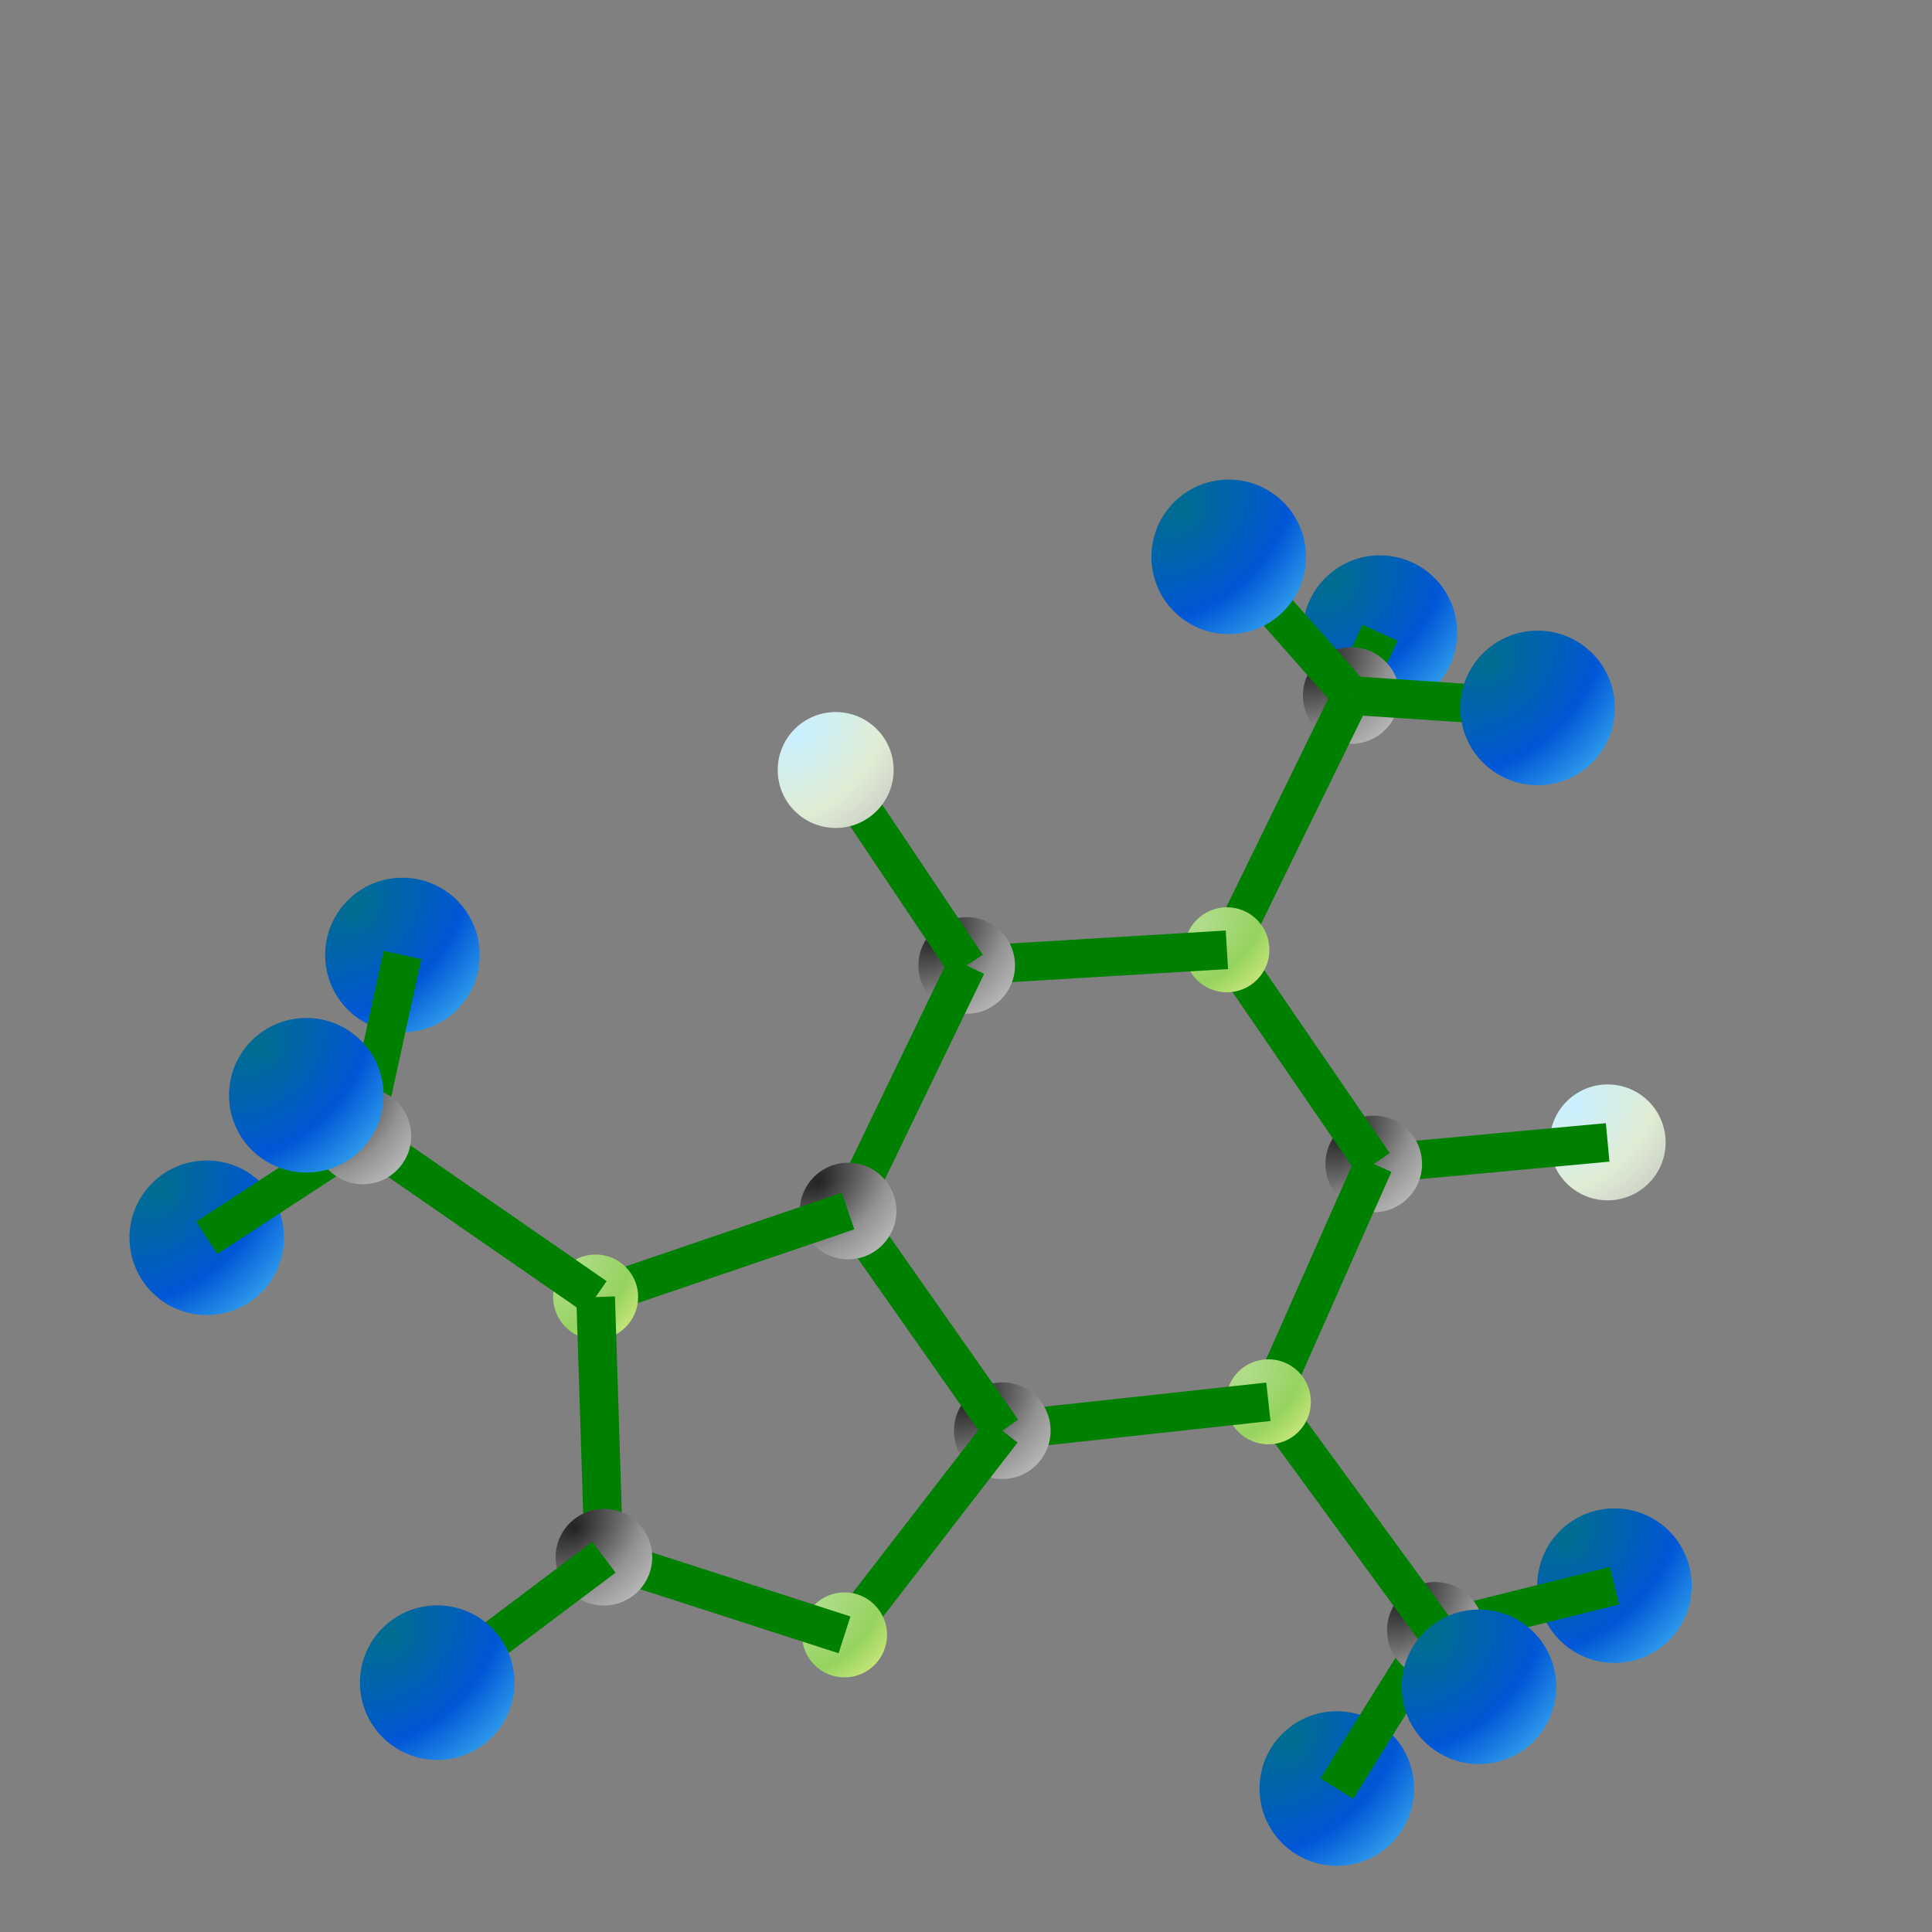 <svg version="1.1" width="1000" height="1000" 
                    xmlns="http://www.w3.org/2000/svg">
            <rect width="100%" height="100%" fill="#808080" stroke="none"/>
            <radialGradient id="Hydrogen" cx="-50%" cy="-50%" r="220%" fx="20%" fy="20%">
            <stop offset="0%" stop-color="#006d8f"/>
            <stop offset="50%" stop-color="#0056d6"/>
            <stop offset="100%" stop-color="#53d5fd"/>
            </radialGradient>
            <radialGradient id="Oxygen" cx="-50%" cy="-50%" r="220%" fx="20%" fy="20%">
            <stop offset="0%" stop-color="#caf0fe"/>
            <stop offset="50%" stop-color="#e0edd4"/>
            <stop offset="100%" stop-color="#c0c0c0"/>
            </radialGradient>
            <radialGradient id="Carbon" cx="-50%" cy="-50%" r="220%" fx="20%" fy="20%">
            <stop offset="0%" stop-color="#232323"/>
            <stop offset="50%" stop-color="#929292"/>
            <stop offset="100%" stop-color="#d6d6d6"/>
            </radialGradient>
            <radialGradient id="Nitrogen" cx="-50%" cy="-50%" r="220%" fx="20%" fy="20%">
            <stop offset="0%" stop-color="#b1dd8c"/>
            <stop offset="50%" stop-color="#96d35f"/>
            <stop offset="100%" stop-color="#ebf38f"/>
            </radialGradient>
            <radialGradient id="Boron" cx="-50%" cy="-50%" r="220%" fx="20%" fy="20%">
            <stop offset="0%" stop-color="#7c2a00"/>
            <stop offset="50%" stop-color="#5c0700"/>
            <stop offset="100%" stop-color="#785700"/>
            </radialGradient> <circle cx="714.23" cy="327.45" r="40" fill="url(#Hydrogen)"/>
 <circle cx="835.65" cy="820.74" r="40" fill="url(#Hydrogen)"/>
 <polygon points="690.30,355.85 708.50,364.15 723.33,331.60 705.13,323.31" fill="green"/>
 <circle cx="691.93" cy="925.75" r="40" fill="url(#Hydrogen)"/>
 <circle cx="208.30" cy="494.31" r="40" fill="url(#Hydrogen)"/>
 <circle cx="107.02" cy="640.68" r="40" fill="url(#Hydrogen)"/>
 <polygon points="740.51,834.15 745.35,853.56 838.07,830.44 833.23,811.04" fill="green"/>
 <polygon points="751.42,849.14 734.44,838.57 683.44,920.47 700.42,931.04" fill="green"/>
 <polygon points="178.06,585.84 197.60,590.11 218.07,496.45 198.54,492.18" fill="green"/>
 <polygon points="193.30,596.35 182.37,579.60 101.55,632.30 112.48,649.05" fill="green"/>
 <circle cx="832.12" cy="591.30" r="30" fill="url(#Oxygen)"/>
 <polygon points="710.13,592.52 711.96,612.43 833.04,601.26 831.20,581.35" fill="green"/>
 <circle cx="742.93" cy="843.85" r="25" fill="url(#Carbon)"/>
 <circle cx="711.05" cy="602.47" r="25" fill="url(#Carbon)"/>
 <circle cx="699.40" cy="360.00" r="25" fill="url(#Carbon)"/>
 <polygon points="664.58,719.67 648.43,731.47 734.86,849.75 751.01,837.95" fill="green"/>
 <polygon points="647.36,721.51 665.65,729.62 720.19,606.52 701.90,598.42" fill="green"/>
 <polygon points="643.28,485.96 626.79,497.27 702.80,608.13 719.29,596.82" fill="green"/>
 <polygon points="626.05,487.22 644.02,496.01 708.38,364.40 690.41,355.61" fill="green"/>
 <circle cx="656.51" cy="725.57" r="22" fill="url(#Nitrogen)"/>
 <circle cx="635.04" cy="491.61" r="22" fill="url(#Nitrogen)"/>
 <polygon points="517.70,730.60 519.86,750.49 657.59,735.51 655.42,715.62" fill="green"/>
 <polygon points="499.76,489.74 500.96,509.70 635.64,501.59 634.44,481.63" fill="green"/>
 <circle cx="500.36" cy="499.72" r="25" fill="url(#Carbon)"/>
 <circle cx="518.78" cy="740.54" r="25" fill="url(#Carbon)"/>
 <polygon points="492.06,505.29 508.67,494.15 440.85,392.98 424.24,404.12" fill="green"/>
 <polygon points="429.97,622.47 447.98,631.17 509.37,504.07 491.36,495.37" fill="green"/>
 <polygon points="447.16,621.08 430.79,632.57 510.60,746.29 526.97,734.80" fill="green"/>
 <polygon points="526.69,746.66 510.87,734.43 429.21,840.09 445.03,852.32" fill="green"/>
 <circle cx="432.55" cy="398.55" r="30" fill="url(#Oxygen)"/>
 <circle cx="438.98" cy="626.82" r="25" fill="url(#Carbon)"/>
 <circle cx="437.12" cy="846.20" r="22" fill="url(#Nitrogen)"/>
 <polygon points="442.20,636.29 435.75,617.36 305.07,661.87 311.52,680.80" fill="green"/>
 <polygon points="434.05,855.72 440.19,836.68 315.66,796.49 309.52,815.52" fill="green"/>
 <circle cx="308.30" cy="671.34" r="22" fill="url(#Nitrogen)"/>
 <polygon points="302.61,679.56 313.99,663.11 193.52,579.75 182.14,596.20" fill="green"/>
 <polygon points="318.29,671.02 298.30,671.65 302.59,806.32 322.58,805.69" fill="green"/>
 <circle cx="187.83" cy="587.97" r="25" fill="url(#Carbon)"/>
 <circle cx="312.59" cy="806.01" r="25" fill="url(#Carbon)"/>
 <polygon points="318.60,814.00 306.57,798.02 220.29,862.95 232.31,878.93" fill="green"/>
 <circle cx="226.30" cy="870.94" r="40" fill="url(#Hydrogen)"/>
 <polygon points="700.06,350.02 698.73,369.98 795.20,376.40 796.53,356.44" fill="green"/>
 <polygon points="691.90,366.62 706.89,353.38 643.46,281.60 628.48,294.84" fill="green"/>
 <circle cx="795.86" cy="366.42" r="40" fill="url(#Hydrogen)"/>
 <polygon points="750.85,837.74 735.02,849.97 757.60,879.20 773.43,866.97" fill="green"/>
 <circle cx="635.97" cy="288.22" r="40" fill="url(#Hydrogen)"/>
 <polygon points="181.99,596.09 193.67,579.86 164.38,558.79 152.70,575.02" fill="green"/>
 <circle cx="765.51" cy="873.09" r="40" fill="url(#Hydrogen)"/>
 <circle cx="158.54" cy="566.90" r="40" fill="url(#Hydrogen)"/>
</svg>